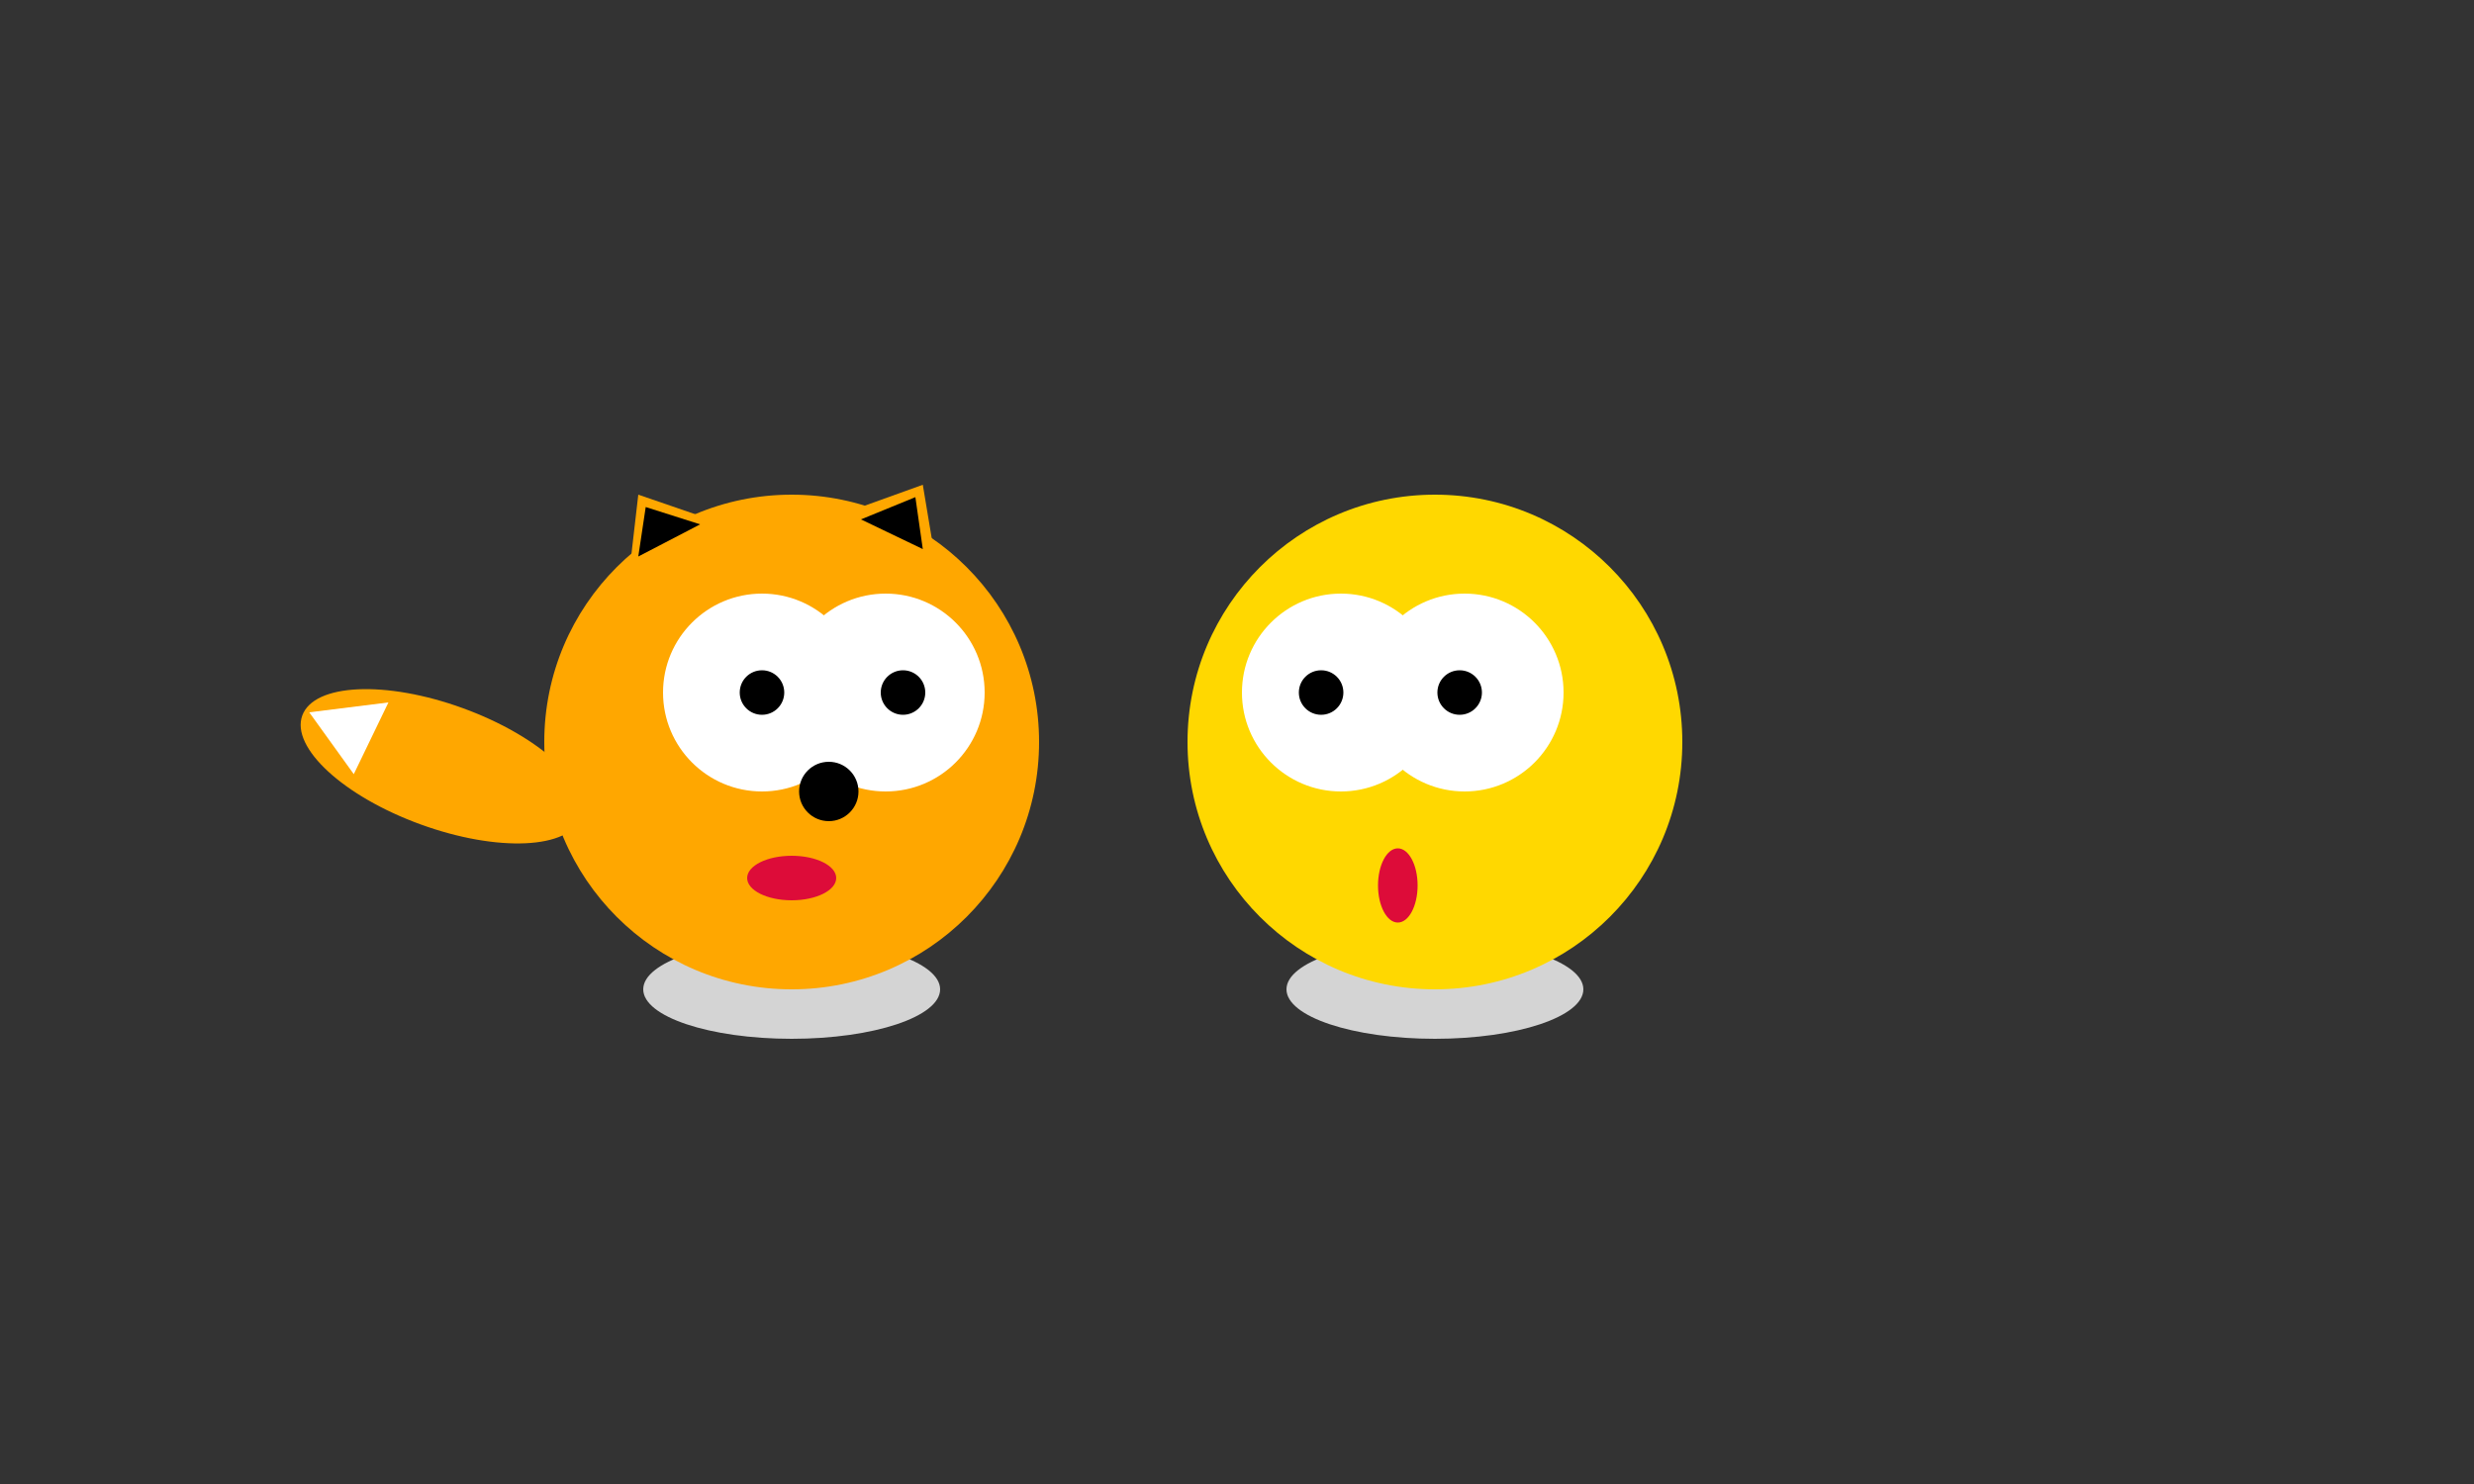 <svg xmlns="http://www.w3.org/2000/svg" width="1000" height="600" style="border: solid green 2px;">
        <rect width="100%" height="100%" fill="#333333" stroke="none"/>
        <ellipse rx="60" ry="20" cx="320" cy="400" fill="#d4d4d4"></ellipse>
        <ellipse rx="60" ry="20" cx="580" cy="400" fill="#d4d4d4"></ellipse>
        <circle r="100" cx="320" cy="300" fill="#ffa700"></circle> 
        <circle r="100" cx="580" cy="300" fill="#ffd800"></circle>
        <circle r="40" cx="308" cy="280" fill="white"></circle>  
        <circle r="40" cx="358" cy="280" fill="white"></circle> 
        <circle r="9" cx="365" cy="280" fill="black"></circle> 
        <circle r="9" cx="308" cy="280" fill="black"></circle>
        <circle r="12" cx="335" cy="320" fill="black"></circle>
        <circle r="40" cx="592" cy="280" fill="white"></circle> 
        <circle r="40" cx="542" cy="280" fill="white"></circle> 
        <circle r="9" cx="534" cy="280" fill="black"></circle> 
        <circle r="9" cx="590" cy="280" fill="black"></circle>
        <ellipse rx="18" ry="9" cx="320" cy="355" fill="#dd0c39"></ellipse>
        <ellipse rx="8" ry="15" cx="565" cy="358" fill="#dd0c39"></ellipse>
        <ellipse rx="60" ry="25" cx="175" cy="330" fill="#ffa700" transform="rotate(20, 234, 330)"></ellipse>
        <polygon points="125,288 157,284 143,313" fill="white"></polygon>
        <!--<polygon points="264,223 290,211 262,192" fill="red"></polygon>-->
        <polygon points="255,226 290,211 258,200" fill="#ffa700"></polygon>
        <polygon points="348,205 377,220 373,196" fill="#ffa700"></polygon>
       
        <polygon points="258,225 283,212 261,205" fill="black"></polygon>
        <polygon points="348,210 373,222 370,201" fill="black"></polygon>
        
        
        
        

         

    </svg>
